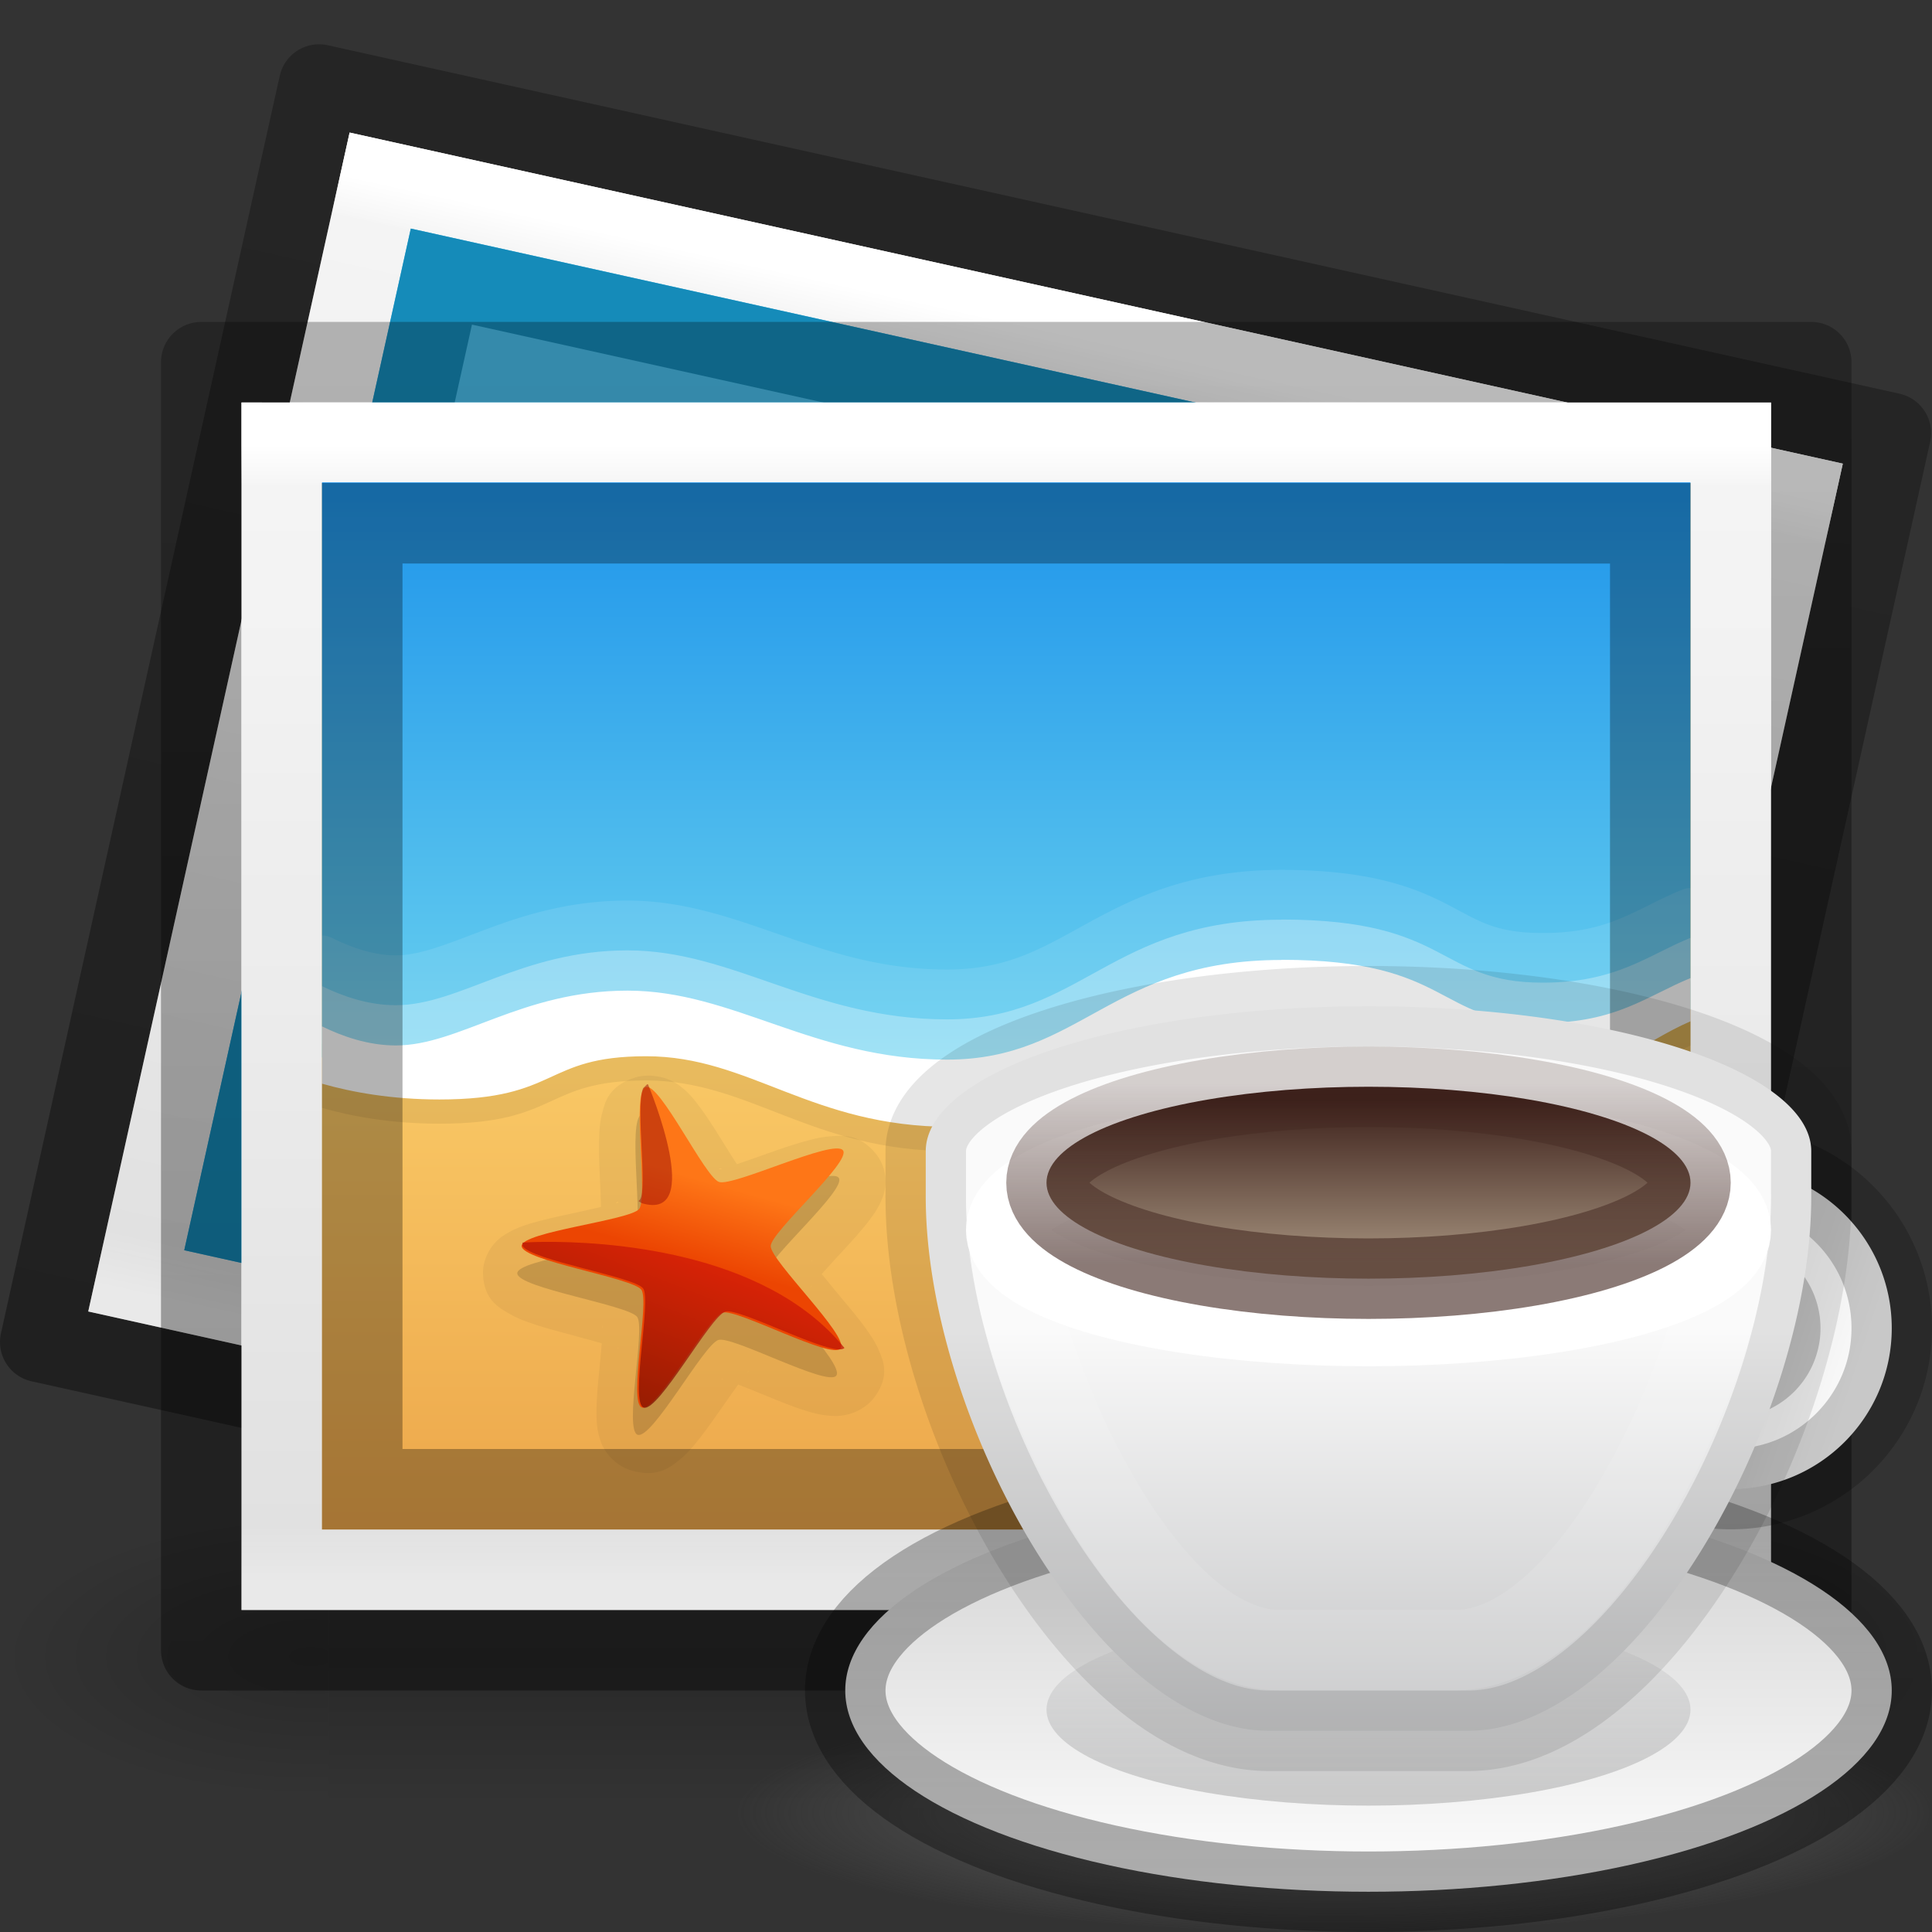 <?xml version="1.0" encoding="UTF-8" standalone="no"?>
<svg
   id="svg3816"
   height="24"
   width="24"
   version="1.1"
   sodipodi:docname="org.xfce.ristretto.svg"
   inkscape:version="1.2.2 (b0a8486541, 2022-12-01)"
   xmlns:inkscape="http://www.inkscape.org/namespaces/inkscape"
   xmlns:sodipodi="http://sodipodi.sourceforge.net/DTD/sodipodi-0.dtd"
   xmlns:xlink="http://www.w3.org/1999/xlink"
   xmlns="http://www.w3.org/2000/svg"
   xmlns:svg="http://www.w3.org/2000/svg"
   xmlns:rdf="http://www.w3.org/1999/02/22-rdf-syntax-ns#"
   xmlns:cc="http://creativecommons.org/ns#"
   xmlns:dc="http://purl.org/dc/elements/1.1/">
  <rect width="100%" height="100%" fill="#333333" stroke="none"/>
  <sodipodi:namedview
     id="namedview75363"
     pagecolor="#ffffff"
     bordercolor="#000000"
     borderopacity="0.25"
     inkscape:showpageshadow="2"
     inkscape:pageopacity="0.0"
     inkscape:pagecheckerboard="0"
     inkscape:deskcolor="#d1d1d1"
     showgrid="false"
     inkscape:zoom="181.01934"
     inkscape:cx="19.718888"
     inkscape:cy="19.263136"
     inkscape:window-width="1278"
     inkscape:window-height="1005"
     inkscape:window-x="640"
     inkscape:window-y="22"
     inkscape:window-maximized="0"
     inkscape:current-layer="svg3816" />
  <defs
     id="defs3818">
    <linearGradient
       id="linearGradient4574-39-1">
      <stop
         offset="0"
         style="stop-color:#7a0f01;stop-opacity:1"
         id="stop4576-75-8" />
      <stop
         offset="1"
         style="stop-color:#d31807;stop-opacity:1"
         id="stop4578-96-3" />
    </linearGradient>
    <linearGradient
       id="linearGradient4470-86-9">
      <stop
         offset="0"
         style="stop-color:#ec4502;stop-opacity:1"
         id="stop4472-0-4" />
      <stop
         offset="1"
         style="stop-color:#fe7617;stop-opacity:1"
         id="stop4474-9-9" />
    </linearGradient>
    <linearGradient
       id="linearGradient3871-6-7">
      <stop
         offset="0"
         style="stop-color:#0b85e9;stop-opacity:1"
         id="stop3873-3-2" />
      <stop
         offset="1"
         style="stop-color:#69d1ef;stop-opacity:1"
         id="stop3875-4-0" />
    </linearGradient>
    <linearGradient
       id="linearGradient3825-5-8-9">
      <stop
         offset="0"
         style="stop-color:#e89c42;stop-opacity:1"
         id="stop3827-2-3-55" />
      <stop
         offset="1"
         style="stop-color:#faca67;stop-opacity:1"
         id="stop3829-5-0-1" />
    </linearGradient>
    <linearGradient
       id="linearGradient3977-7-61">
      <stop
         offset="0"
         style="stop-color:#ffffff;stop-opacity:1"
         id="stop3979-6-49" />
      <stop
         offset="0.036"
         style="stop-color:#ffffff;stop-opacity:0.235"
         id="stop3981-3-78" />
      <stop
         offset="0.951"
         style="stop-color:#ffffff;stop-opacity:0.157"
         id="stop3983-8-86" />
      <stop
         offset="1"
         style="stop-color:#ffffff;stop-opacity:0.392"
         id="stop3985-2-07" />
    </linearGradient>
    <linearGradient
       id="linearGradient3600-9-51">
      <stop
         offset="0"
         style="stop-color:#f4f4f4;stop-opacity:1"
         id="stop3602-0-0" />
      <stop
         offset="1"
         style="stop-color:#dbdbdb;stop-opacity:1"
         id="stop3604-9-04" />
    </linearGradient>
    <linearGradient
       id="linearGradient4623-7-15">
      <stop
         offset="0"
         style="stop-color:#000000;stop-opacity:0.271"
         id="stop4625-3-7" />
      <stop
         offset="1"
         style="stop-color:#000000;stop-opacity:0.368"
         id="stop4627-1-42" />
    </linearGradient>
    <linearGradient
       y2="88.801"
       x2="-175.253"
       y1="113.979"
       x1="-184.924"
       gradientTransform="matrix(0.075,0,0,0.076,21.87,8.858)"
       gradientUnits="userSpaceOnUse"
       id="linearGradient3277"
       xlink:href="#linearGradient4574-39-1" />
    <linearGradient
       gradientTransform="matrix(0.075,0.006,-0.006,0.072,25.005,10.546)"
       y2="75.191"
       x2="-208.497"
       y1="88.75"
       x1="-211.289"
       gradientUnits="userSpaceOnUse"
       id="linearGradient3281"
       xlink:href="#linearGradient4470-86-9" />
    <linearGradient
       y2="38.561"
       x2="-107.456"
       y1="-37.385"
       x1="-107.456"
       gradientTransform="matrix(0.112,0,0,0.119,27.052,8.613)"
       gradientUnits="userSpaceOnUse"
       id="linearGradient3289"
       xlink:href="#linearGradient3871-6-7" />
    <linearGradient
       y2="39.992"
       x2="-96.557"
       y1="110.925"
       x1="-96.557"
       gradientTransform="matrix(0.112,0,0,0.111,27.052,8.433)"
       gradientUnits="userSpaceOnUse"
       id="linearGradient3294"
       xlink:href="#linearGradient3825-5-8-9" />
    <linearGradient
       y2="43"
       x2="24"
       y1="5.564"
       x1="24"
       gradientTransform="matrix(0.486,0,0,0.378,0.824,3.418)"
       gradientUnits="userSpaceOnUse"
       id="linearGradient3297"
       xlink:href="#linearGradient3977-7-61" />
    <linearGradient
       y2="47.013"
       x2="25.132"
       y1="0.985"
       x1="25.132"
       gradientTransform="matrix(0.543,0,0,0.326,-0.529,4.177)"
       gradientUnits="userSpaceOnUse"
       id="linearGradient3300"
       xlink:href="#linearGradient3600-9-51" />
    <linearGradient
       y2="52.888"
       x2="-76.844"
       y1="6.681"
       x1="-76.835"
       gradientTransform="matrix(0.486,2.7191503e-4,9.9659804e-5,0.348,59.86,2.242)"
       gradientUnits="userSpaceOnUse"
       id="linearGradient3303"
       xlink:href="#linearGradient4623-7-15" />
    <linearGradient
       y2="52.888"
       x2="-76.844"
       y1="6.681"
       x1="-76.835"
       gradientTransform="matrix(0.475,0.106,-0.075,0.339,60.452,11.736)"
       gradientUnits="userSpaceOnUse"
       id="linearGradient4202"
       xlink:href="#linearGradient4623-7-15" />
    <linearGradient
       y2="47.013"
       x2="25.132"
       y1="0.985"
       x1="25.132"
       gradientTransform="matrix(0.53,0.117,-0.071,0.318,1.076,0.555)"
       gradientUnits="userSpaceOnUse"
       id="linearGradient4204"
       xlink:href="#linearGradient3600-9-51" />
    <linearGradient
       y2="43"
       x2="24"
       y1="5.564"
       x1="24"
       gradientTransform="matrix(0.475,0.105,-0.082,0.369,2.561,0.107)"
       gradientUnits="userSpaceOnUse"
       id="linearGradient4206"
       xlink:href="#linearGradient3977-7-61" />
    <linearGradient
       gradientTransform="matrix(0.033,0,0,0.015,0.147,14.281)"
       gradientUnits="userSpaceOnUse"
       xlink:href="#linearGradient5048"
       id="linearGradient3028"
       y2="609.505"
       x2="302.857"
       y1="366.648"
       x1="302.857" />
    <linearGradient
       id="linearGradient5048">
      <stop
         offset="0"
         style="stop-color:#000000;stop-opacity:0"
         id="stop5050" />
      <stop
         offset="0.5"
         style="stop-color:#000000;stop-opacity:1"
         id="stop5056" />
      <stop
         offset="1"
         style="stop-color:#000000;stop-opacity:0"
         id="stop5052" />
    </linearGradient>
    <radialGradient
       gradientTransform="matrix(0.033,0,0,0.015,0.154,14.281)"
       gradientUnits="userSpaceOnUse"
       xlink:href="#linearGradient5060"
       id="radialGradient3030"
       fy="486.648"
       fx="605.714"
       r="117.143"
       cy="486.648"
       cx="605.714" />
    <linearGradient
       id="linearGradient5060">
      <stop
         offset="0"
         style="stop-color:#000000;stop-opacity:1"
         id="stop5062" />
      <stop
         offset="1"
         style="stop-color:#000000;stop-opacity:0"
         id="stop5064" />
    </linearGradient>
    <radialGradient
       gradientTransform="matrix(-0.033,0,0,0.015,23.846,14.281)"
       gradientUnits="userSpaceOnUse"
       xlink:href="#linearGradient5060"
       id="radialGradient3032"
       fy="486.648"
       fx="605.714"
       r="117.143"
       cy="486.648"
       cx="605.714" />
    <radialGradient
       xlink:href="#linearGradient3820-7-2"
       id="radialGradient3163-6"
       gradientUnits="userSpaceOnUse"
       gradientTransform="matrix(0.119,0,0,0.024,4.802,18.053)"
       cx="99.157"
       cy="186.171"
       fx="99.157"
       fy="186.171"
       r="62.769" />
    <linearGradient
       id="linearGradient3820-7-2">
      <stop
         id="stop3822-2-6"
         style="stop-color:#3d3d3d;stop-opacity:1"
         offset="0" />
      <stop
         id="stop3864-8-7"
         style="stop-color:#686868;stop-opacity:0.498"
         offset="0.5" />
      <stop
         id="stop3824-1-2"
         style="stop-color:#686868;stop-opacity:0"
         offset="1" />
    </linearGradient>
    <linearGradient
       inkscape:collect="always"
       xlink:href="#linearGradient2090"
       id="linearGradient2092-5"
       x1="85.229"
       y1="101.769"
       x2="85.229"
       y2="125.86"
       gradientUnits="userSpaceOnUse"
       gradientTransform="matrix(0.208,0,0,0.198,-1.385,-1.332)" />
    <linearGradient
       inkscape:collect="always"
       id="linearGradient2090">
      <stop
         style="stop-color:#d4d4d4;stop-opacity:1"
         offset="0"
         id="stop2086" />
      <stop
         style="stop-color:#ffffff;stop-opacity:1;"
         offset="1"
         id="stop2088" />
    </linearGradient>
    <linearGradient
       inkscape:collect="always"
       xlink:href="#linearGradient4574-3"
       id="linearGradient4576-9"
       x1="99.868"
       y1="100.654"
       x2="99.89"
       y2="123.162"
       gradientUnits="userSpaceOnUse"
       gradientTransform="matrix(0.208,0,0,0.217,-1.385,-3.291)" />
    <linearGradient
       inkscape:collect="always"
       id="linearGradient4574-3">
      <stop
         style="stop-color:#000000;stop-opacity:0.26;"
         offset="0"
         id="stop4570" />
      <stop
         style="stop-color:#000000;stop-opacity:0.32;"
         offset="1"
         id="stop4572" />
    </linearGradient>
    <linearGradient
       inkscape:collect="always"
       xlink:href="#linearGradient4851"
       id="linearGradient4843-7"
       gradientUnits="userSpaceOnUse"
       gradientTransform="matrix(0.128,0,0,0.094,5.686,10.594)"
       x1="85.229"
       y1="101.769"
       x2="85.229"
       y2="125.86" />
    <linearGradient
       inkscape:collect="always"
       id="linearGradient4851">
      <stop
         style="stop-color:#abacae;stop-opacity:0;"
         offset="0"
         id="stop4847" />
      <stop
         style="stop-color:#cacaca;stop-opacity:1;"
         offset="1"
         id="stop4849" />
    </linearGradient>
    <linearGradient
       inkscape:collect="always"
       xlink:href="#linearGradient13504"
       id="linearGradient19598-6"
       x1="114.525"
       y1="101.352"
       x2="105.688"
       y2="98.404"
       gradientUnits="userSpaceOnUse"
       gradientTransform="matrix(0.308,0,0,0.307,-12.192,-14.096)" />
    <linearGradient
       inkscape:collect="always"
       id="linearGradient13504">
      <stop
         style="stop-color:#fafafa;stop-opacity:1"
         offset="0"
         id="stop13500" />
      <stop
         style="stop-color:#d4d4d4;stop-opacity:1"
         offset="1"
         id="stop13502" />
    </linearGradient>
    <linearGradient
       inkscape:collect="always"
       xlink:href="#linearGradient34174"
       id="linearGradient14213-2"
       gradientUnits="userSpaceOnUse"
       x1="92.661"
       y1="100.003"
       x2="92.661"
       y2="125.121"
       gradientTransform="matrix(0.305,0,0,0.3,-9.864,-13.556)" />
    <linearGradient
       inkscape:collect="always"
       id="linearGradient34174">
      <stop
         style="stop-color:#fafafa;stop-opacity:1"
         offset="0"
         id="stop34170" />
      <stop
         style="stop-color:#abacae;stop-opacity:1"
         offset="1"
         id="stop34172" />
    </linearGradient>
    <linearGradient
       inkscape:collect="always"
       xlink:href="#linearGradient7531"
       id="linearGradient7533-8"
       x1="81.516"
       y1="87.023"
       x2="81.516"
       y2="92.846"
       gradientUnits="userSpaceOnUse"
       gradientTransform="matrix(0.254,0,0,0.343,-5.301,-16.179)" />
    <linearGradient
       inkscape:collect="always"
       id="linearGradient7531">
      <stop
         style="stop-color:#3d211b;stop-opacity:1"
         offset="0"
         id="stop7527" />
      <stop
         style="stop-color:#a3907c;stop-opacity:1"
         offset="1"
         id="stop7529" />
    </linearGradient>
    <linearGradient
       inkscape:collect="always"
       xlink:href="#linearGradient8770"
       id="linearGradient8772-2"
       x1="95.591"
       y1="86.393"
       x2="95.591"
       y2="92.963"
       gradientUnits="userSpaceOnUse"
       gradientTransform="matrix(0.254,0,0,0.343,-5.301,-16.179)" />
    <linearGradient
       inkscape:collect="always"
       id="linearGradient8770">
      <stop
         style="stop-color:#3d211b;stop-opacity:0.2;"
         offset="0"
         id="stop8766" />
      <stop
         style="stop-color:#3d211b;stop-opacity:0.6;"
         offset="1"
         id="stop8768" />
    </linearGradient>
  </defs>
  <g
     id="g4219"
     style="opacity:0.2"
     transform="translate(0,-1)">
    <rect
       width="15.835"
       height="3.673"
       x="4.083"
       y="19.827"
       id="rect4173-4"
       style="display:inline;overflow:visible;visibility:visible;opacity:1;fill:url(#linearGradient3028);fill-opacity:1;fill-rule:nonzero;stroke:none;stroke-width:104.962;stroke-miterlimit:4;stroke-dasharray:none;marker:none" />
    <path
       d="m 19.917,19.827 c 0,0 0,3.673 0,3.673 1.689,0.007 4.083,-0.823 4.083,-1.837 0,-1.014 -1.885,-1.836 -4.083,-1.836 z"
       id="path5058-9"
       style="display:inline;overflow:visible;visibility:visible;opacity:1;fill:url(#radialGradient3030);fill-opacity:1;fill-rule:nonzero;stroke:none;stroke-width:104.962;stroke-miterlimit:4;stroke-dasharray:none;marker:none" />
    <path
       d="m 4.083,19.827 c 0,0 0,3.673 0,3.673 C 2.394,23.507 7.845175e-6,22.677 7.845175e-6,21.663 7.845175e-6,20.649 1.885,19.827 4.083,19.827 Z"
       id="path5018-53"
       style="display:inline;overflow:visible;visibility:visible;opacity:1;fill:url(#radialGradient3032);fill-opacity:1;fill-rule:nonzero;stroke:none;stroke-width:104.962;stroke-miterlimit:4;stroke-dasharray:none;marker:none" />
  </g>
  <g
     transform="translate(0,-0.475)"
     id="g4195">
    <path
       d="M 20.026,21.475 0.5,17.146 3.963,1.525 23.489,5.854 Z"
       id="path4151"
       style="color:#000000;display:inline;overflow:visible;visibility:visible;fill:none;stroke:url(#linearGradient4202);stroke-width:1;stroke-linecap:butt;stroke-linejoin:round;stroke-miterlimit:4;stroke-dasharray:none;stroke-dashoffset:0;stroke-opacity:1;marker:none;enable-background:accumulate" />
    <path
       d="M 4.343,2.122 C 8.594,3.064 22.892,6.235 22.892,6.235 l -3.246,14.644 c 0,0 -12.366,-2.742 -18.55,-4.112 C 2.179,11.885 3.261,7.003 4.343,2.122 Z"
       id="path4153"
       style="display:inline;fill:url(#linearGradient4204);fill-opacity:1;stroke:none" />
    <path
       d="M 19.266,20.282 1.693,16.386 4.723,2.718 22.296,6.614 Z"
       id="path4155"
       style="fill:none;stroke:url(#linearGradient4206);stroke-width:1;stroke-linecap:round;stroke-linejoin:miter;stroke-miterlimit:4;stroke-dasharray:none;stroke-dashoffset:0;stroke-opacity:1" />
    <path
       d="M 5.103,3.314 2.289,16.006 18.886,19.686 21.7,6.994 Z"
       id="path4157"
       style="color:#000000;display:inline;overflow:visible;visibility:visible;fill:#49bdea;fill-opacity:1;fill-rule:nonzero;stroke:none;stroke-width:10;marker:none;enable-background:accumulate" />
    <path
       d="M 5.483,3.911 C 9.062,4.704 21.103,7.374 21.103,7.374 l -2.597,11.715 c 0,0 -10.414,-2.309 -15.621,-3.463 C 3.751,11.721 4.617,7.816 5.483,3.911 Z"
       id="path4171"
       style="color:#000000;display:inline;overflow:visible;visibility:visible;fill:none;stroke:#158bb9;stroke-width:1;stroke-linecap:butt;stroke-linejoin:miter;stroke-miterlimit:4;stroke-dasharray:none;stroke-dashoffset:0;stroke-opacity:1;marker:none;enable-background:accumulate" />
  </g>
  <path
     d="M 22.5,20.5 H 2.5 V 4.499 H 22.5 Z"
     id="rect6741-1-2-0-3"
     style="color:#000000;display:inline;overflow:visible;visibility:visible;fill:none;stroke:url(#linearGradient3303);stroke-width:1;stroke-linecap:butt;stroke-linejoin:round;stroke-miterlimit:4;stroke-dasharray:none;stroke-dashoffset:0;stroke-opacity:1;marker:none;enable-background:accumulate" />
  <path
     d="m 3,5 c 4.354,0 19,9.375e-4 19,9.375e-4 l 2.4e-5,14.999 c 0,0 -12.667,0 -19,0 0,-5 0,-10 0,-15 z"
     id="path4160-9-1"
     style="display:inline;fill:url(#linearGradient3300);fill-opacity:1;stroke:none" />
  <path
     d="M 21.5,19.5 H 3.5 V 5.5 H 21.5 Z"
     id="rect6741-1-2-1"
     style="fill:none;stroke:url(#linearGradient3297);stroke-width:1;stroke-linecap:round;stroke-linejoin:miter;stroke-miterlimit:4;stroke-dasharray:none;stroke-dashoffset:0;stroke-opacity:1" />
  <path
     d="M 4,6 V 19 H 21 V 6 Z"
     id="rect3055-2-9-1"
     style="color:#000000;display:inline;overflow:visible;visibility:visible;fill:url(#linearGradient3294);fill-opacity:1;fill-rule:nonzero;stroke:none;stroke-width:10;marker:none;enable-background:accumulate" />
  <path
     d="m 8.108,13.363 c -0.073,-0.005 -0.155,9.6e-5 -0.237,0.028 -0.322,0.109 -0.359,0.322 -0.387,0.425 -0.029,0.103 -0.035,0.182 -0.039,0.267 -0.009,0.168 -0.002,0.345 0.006,0.522 0.007,0.145 0.012,0.274 0.015,0.388 -0.111,0.026 -0.233,0.053 -0.374,0.084 -0.177,0.038 -0.355,0.076 -0.52,0.127 -0.082,0.026 -0.16,0.052 -0.258,0.108 -0.049,0.028 -0.106,0.061 -0.172,0.135 -0.066,0.073 -0.146,0.211 -0.142,0.378 0.009,0.325 0.21,0.424 0.304,0.481 0.094,0.058 0.17,0.087 0.252,0.117 0.166,0.06 0.348,0.109 0.528,0.156 0.148,0.039 0.277,0.076 0.392,0.108 -0.009,0.108 -0.021,0.228 -0.034,0.364 -0.017,0.172 -0.033,0.343 -0.032,0.508 4.358e-4,0.083 0.002,0.161 0.028,0.267 0.013,0.053 0.03,0.114 0.083,0.197 0.053,0.083 0.163,0.2 0.332,0.247 0.328,0.092 0.489,-0.058 0.575,-0.125 0.087,-0.067 0.14,-0.129 0.196,-0.195 0.111,-0.131 0.215,-0.281 0.318,-0.428 0.085,-0.121 0.16,-0.229 0.228,-0.323 0.106,0.041 0.222,0.088 0.355,0.143 0.166,0.068 0.334,0.137 0.499,0.187 0.083,0.025 0.16,0.047 0.274,0.057 0.057,0.005 0.125,0.009 0.224,-0.013 0.099,-0.022 0.248,-0.088 0.347,-0.225 0.193,-0.268 0.094,-0.463 0.053,-0.562 -0.04,-0.099 -0.085,-0.165 -0.133,-0.236 -0.097,-0.141 -0.215,-0.281 -0.331,-0.419 -0.095,-0.114 -0.177,-0.214 -0.25,-0.305 0.074,-0.083 0.156,-0.173 0.252,-0.277 0.119,-0.129 0.24,-0.259 0.341,-0.393 0.051,-0.067 0.098,-0.132 0.143,-0.232 0.022,-0.05 0.047,-0.109 0.055,-0.206 0.008,-0.096 -0.011,-0.253 -0.118,-0.385 -0.208,-0.258 -0.432,-0.225 -0.543,-0.219 -0.111,0.006 -0.193,0.025 -0.278,0.047 -0.171,0.044 -0.349,0.105 -0.523,0.167 -0.144,0.051 -0.27,0.096 -0.383,0.134 -0.06,-0.092 -0.125,-0.196 -0.198,-0.314 -0.092,-0.148 -0.185,-0.296 -0.288,-0.429 -0.051,-0.066 -0.098,-0.129 -0.185,-0.2 -0.043,-0.036 -0.096,-0.077 -0.19,-0.114 -0.047,-0.019 -0.112,-0.035 -0.185,-0.041 z m 0.841,1.151 c 0.003,-3.58e-4 0.017,0.004 0.021,0.004 -0.006,0.002 -0.023,0.006 -0.026,0.007 -0.008,0.002 -0.015,-0.008 0.006,-0.011 z m 0.307,0.099 c 0.026,0.02 0.024,0.029 0.019,0.024 -0.002,-0.003 -0.014,-0.018 -0.019,-0.024 z m -1.593,0.32 c 0.021,-0.009 0.022,0.003 0.016,0.006 -0.003,0.001 -0.023,0.006 -0.031,0.009 0.003,-0.002 0.013,-0.013 0.015,-0.014 z m -0.198,0.243 c -3.811e-4,0.006 4.039e-4,0.023 2.04e-5,0.027 -0.001,0.009 -0.009,0.002 -2.04e-5,-0.027 z m 2.613,0.48 c -0.005,-0.008 0.006,-0.006 0.017,0.021 -0.004,-0.005 -0.015,-0.018 -0.017,-0.021 z m 0.008,0.31 c -0.012,0.029 -0.023,0.032 -0.018,0.025 0.002,-0.003 0.014,-0.019 0.018,-0.025 z m -2.601,0.506 c 2.138e-4,0.004 -4.271e-4,0.023 -3.604e-4,0.031 -0.008,-0.031 -1.219e-4,-0.039 3.604e-4,-0.031 z m 0.174,0.268 c 0.006,0.002 0.022,0.007 0.025,0.009 0.009,0.004 0.001,0.009 -0.025,-0.009 z m 1.64,0.29 c 0.006,-0.007 0.007,0.004 -0.018,0.023 0.005,-0.005 0.016,-0.02 0.018,-0.023 z m -0.338,0.095 c 0.004,9.19e-4 0.023,0.009 0.032,0.011 -0.033,-0.002 -0.039,-0.013 -0.032,-0.011 z"
     id="path5297"
     style="color:#000000;display:inline;overflow:visible;visibility:visible;opacity:0.05;fill:#000000;fill-opacity:1;fill-rule:nonzero;stroke:none;stroke-width:44.37;marker:none;enable-background:accumulate" />
  <path
     d="m 4,5.999 v 7.764 c 0.38,0.108 0.872,0.196 1.459,0.196 1.495,0 1.282,-0.537 2.569,-0.537 1.287,0 2.046,0.877 3.786,0.877 2.156,0 2.651,-1.414 4.356,-1.414 1.332,0 1.432,0.774 2.898,0.774 0.99,0 1.319,-0.407 1.932,-0.671 V 5.999 Z"
     id="rect3055-2-6-9-0-6"
     style="color:#000000;display:inline;overflow:visible;visibility:visible;opacity:0.07;fill:#000000;fill-opacity:1;fill-rule:nonzero;stroke:none;stroke-width:10;marker:none;enable-background:accumulate" />
  <path
     d="m 4,5.992 v 7.144 c 0.252,0.124 0.572,0.237 0.918,0.237 0.789,0 1.561,-0.681 2.878,-0.681 1.318,0 2.309,0.857 3.97,0.857 1.661,0 2.035,-1.238 4.153,-1.238 2.118,0 1.919,0.784 3.245,0.784 0.914,0 1.304,-0.341 1.835,-0.557 V 5.992 Z"
     id="path3867-3-5-3"
     style="fill:url(#linearGradient3289);fill-opacity:1;stroke:none" />
  <path
     d="m 15.919,10.806 c -1.113,0 -1.813,0.337 -2.386,0.65 -0.573,0.313 -1.005,0.588 -1.768,0.588 -0.783,0 -1.402,-0.2 -2.019,-0.413 -0.616,-0.213 -1.233,-0.444 -1.951,-0.444 -0.706,0 -1.274,0.177 -1.739,0.351 -0.465,0.173 -0.824,0.33 -1.14,0.33 -0.286,0 -0.564,-0.104 -0.792,-0.217 A 0.294,0.314 0 0 0 4,11.621 v 1.352 c 0.391,0.105 0.882,0.186 1.459,0.186 0.781,0 1.178,-0.152 1.478,-0.289 0.3,-0.137 0.486,-0.248 1.091,-0.248 0.581,0 1.049,0.202 1.623,0.423 0.574,0.222 1.247,0.454 2.164,0.454 1.138,0 1.879,-0.386 2.492,-0.743 0.613,-0.357 1.087,-0.671 1.864,-0.671 0.613,0 0.897,0.166 1.275,0.361 0.378,0.195 0.841,0.413 1.623,0.413 0.995,0 1.431,-0.394 1.932,-0.64 v -1.187 a 0.294,0.314 0 0 0 -0.106,0.021 c -0.583,0.237 -0.884,0.537 -1.729,0.537 -0.609,0 -0.799,-0.156 -1.198,-0.361 -0.399,-0.205 -0.955,-0.423 -2.048,-0.423 z"
     id="path4213-1-6"
     style="color:#000000;display:inline;overflow:visible;visibility:visible;opacity:0.1;fill:#ffffff;fill-opacity:1;fill-rule:nonzero;stroke:none;stroke-width:10;marker:none;enable-background:accumulate" />
  <path
     d="m 15.919,11.425 c -2.118,0 -2.492,1.238 -4.153,1.238 -1.661,0 -2.652,-0.857 -3.97,-0.857 -1.318,0 -2.089,0.681 -2.878,0.681 -0.346,0 -0.665,-0.113 -0.918,-0.237 v 0.712 c 0.38,0.108 0.872,0.196 1.459,0.196 1.495,0 1.282,-0.537 2.569,-0.537 1.287,0 2.046,0.877 3.786,0.877 2.156,0 2.651,-1.414 4.356,-1.414 1.332,0 1.432,0.774 2.898,0.774 0.99,0 1.319,-0.407 1.932,-0.671 v -0.537 c -0.531,0.216 -0.922,0.557 -1.835,0.557 -1.326,0 -1.127,-0.784 -3.245,-0.784 z"
     id="rect3055-2-6-94-0-7"
     style="color:#000000;display:inline;overflow:visible;visibility:visible;opacity:0.3;fill:#ffffff;fill-opacity:1;fill-rule:nonzero;stroke:none;stroke-width:10;marker:none;enable-background:accumulate" />
  <path
     d="m 15.919,11.925 c -2.118,0 -2.492,1.238 -4.153,1.238 -1.661,0 -2.652,-0.857 -3.97,-0.857 -1.318,0 -2.089,0.681 -2.878,0.681 -0.346,0 -0.665,-0.113 -0.918,-0.237 v 0.712 c 0.38,0.108 0.872,0.196 1.459,0.196 1.495,0 1.282,-0.537 2.569,-0.537 1.287,0 2.046,0.877 3.786,0.877 2.156,0 2.651,-1.414 4.356,-1.414 1.332,0 1.432,0.774 2.898,0.774 0.99,0 1.319,-0.407 1.932,-0.671 v -0.537 c -0.531,0.216 -0.922,0.557 -1.835,0.557 -1.326,0 -1.127,-0.784 -3.245,-0.784 z"
     id="rect3055-2-6-8-5"
     style="color:#000000;display:inline;overflow:visible;visibility:visible;fill:#ffffff;fill-opacity:1;fill-rule:nonzero;stroke:none;stroke-width:10;marker:none;enable-background:accumulate" />
  <path
     d="m 4.5,6.5 c 3.666,0 16,7.556e-4 16,7.556e-4 L 20.5,18.5 c 0,0 -10.667,0 -16,0 0,-4 0,-8 0,-12 z"
     id="path4160-62-8"
     style="color:#000000;display:inline;overflow:visible;visibility:visible;opacity:0.3;fill:none;stroke:#000000;stroke-width:1;stroke-linecap:butt;stroke-linejoin:miter;stroke-miterlimit:4;stroke-dasharray:none;stroke-dashoffset:0;stroke-opacity:1;marker:none;enable-background:accumulate" />
  <path
     d="m 7.97,13.845 c -0.18,0.061 0.03,1.368 -0.084,1.514 -0.11,0.141 -1.464,0.284 -1.46,0.459 0.005,0.182 1.378,0.393 1.489,0.541 0.107,0.143 -0.169,1.415 0.008,1.465 0.183,0.052 0.82,-1.124 1.002,-1.179 0.176,-0.052 1.36,0.587 1.464,0.443 0.108,-0.15 -0.87,-1.087 -0.868,-1.269 0.002,-0.176 1.009,-1.05 0.897,-1.189 -0.116,-0.144 -1.358,0.451 -1.539,0.393 -0.175,-0.056 -0.735,-1.236 -0.909,-1.177 z"
     id="path5640-3"
     style="color:#000000;display:inline;overflow:visible;visibility:visible;opacity:0.15;fill:#000000;fill-opacity:1;fill-rule:nonzero;stroke:none;stroke-width:44.37;marker:none;enable-background:accumulate" />
  <path
     d="m 8.022,13.504 c 0.174,-0.059 0.736,1.123 0.911,1.179 0.181,0.058 1.422,-0.538 1.538,-0.394 0.112,0.139 -0.895,1.014 -0.897,1.19 -0.002,0.182 0.977,1.121 0.868,1.271 -0.105,0.145 -1.289,-0.496 -1.465,-0.444 -0.182,0.054 -0.818,1.231 -1.001,1.179 -0.177,-0.05 0.098,-1.321 -0.009,-1.464 -0.111,-0.148 -1.482,-0.36 -1.487,-0.542 -0.005,-0.176 1.35,-0.32 1.46,-0.461 0.114,-0.146 -0.098,-1.453 0.082,-1.514 z"
     id="path4468-6"
     style="color:#000000;display:inline;overflow:visible;visibility:visible;fill:url(#linearGradient3281);fill-opacity:1;stroke:none;stroke-width:10;marker:none;enable-background:accumulate" />
  <path
     d="m 8.039,13.47 -0.048,0.046 c -3.44e-4,0.001 -0.002,0.001 -0.002,0.002 -0.097,0.234 0.058,1.259 -0.039,1.384 -0.004,0.005 -0.01,0.012 -0.018,0.018 l 0.039,0.026 c 0.79,0.237 0.099,-1.428 0.079,-1.475 -0.004,-6.98e-4 -0.007,-0.003 -0.011,-0.002 z"
     id="path4480-14"
     style="opacity:0.5;fill:#9d0f06;fill-opacity:1;stroke:none" />
  <path
     d="m 6.754,15.427 c -0.166,0.002 -0.263,0.009 -0.263,0.009 v 0.002 0.038 c 0.098,0.179 1.39,0.384 1.498,0.529 0.108,0.145 -0.17,1.431 0.009,1.481 0.185,0.052 0.828,-1.138 1.013,-1.193 0.177,-0.053 1.361,0.587 1.479,0.451 l -0.002,-0.002 C 9.491,15.519 7.475,15.421 6.754,15.427 Z"
     id="path4517-2"
     style="opacity:0.75;fill:url(#linearGradient3277);fill-opacity:1;stroke:none" />
  <path
     style="fill:url(#radialGradient3163-6);fill-opacity:1;stroke:none;stroke-width:1"
     id="path3818-0-5-0-3"
     d="m 23.995,22.5 a 7.44,1.499 0 1 1 -14.88,0 7.44,1.499 0 1 1 14.88,0 z" />
  <ellipse
     style="fill:url(#linearGradient2092-5);fill-opacity:1;stroke:url(#linearGradient4576-9);stroke-width:1;stroke-linejoin:round;stroke-opacity:1;stop-color:#000000"
     id="path623-7"
     cx="17"
     cy="21"
     rx="6.5"
     ry="2.5" />
  <ellipse
     style="fill:url(#linearGradient4843-7);fill-opacity:1;stroke:none;stroke-width:1;stroke-linejoin:round;stroke-opacity:1;stop-color:#000000"
     id="ellipse4841-5"
     cx="17"
     cy="21.238"
     rx="4"
     ry="1.192" />
  <path
     id="path6860-2"
     style="fill:url(#linearGradient19598-6);fill-opacity:1;stroke:#000000;stroke-width:1;stroke-linejoin:round;stroke-opacity:0.2;stop-color:#000000"
     d="M 21.5,14.5 C 20.395,14.5 19.5,15.395 19.5,16.499 c 0,1.104 0.895,1.999 2,1.999 1.105,0 2,-0.895 2,-1.999 C 23.5,15.395 22.605,14.5 21.5,14.5 Z m 0,1.384 a 0.615,0.615 0 0 1 0.615,0.615 0.615,0.615 0 0 1 -0.615,0.615 0.615,0.615 0 0 1 -0.615,-0.615 0.615,0.615 0 0 1 0.615,-0.615 z" />
  <path
     id="path14209-2"
     style="fill:url(#linearGradient14213-2);fill-opacity:1;stroke:#000000;stroke-width:1;stroke-linejoin:round;stroke-opacity:0.1;stop-color:#000000"
     d="M 17,12.5 A 5.5,1.8 0 0 0 11.5,14.3 v 0.528 c -0.019,2.764 2.144,6.672 4.257,6.672 h 1.243 1.243 c 2.112,0 4.273,-3.904 4.257,-6.668 V 14.3 a 5.5,1.8 0 0 0 -5.5,-1.8 z" />
  <ellipse
     style="fill:none;fill-opacity:1;stroke:#ffffff;stroke-width:1;stroke-linejoin:round;stroke-opacity:1;stop-color:#000000"
     id="ellipse45236-8"
     cx="17"
     cy="15.28"
     rx="4.5"
     ry="1.192" />
  <path
     id="path45478-9"
     style="fill:none;fill-opacity:1;stroke:#ffffff;stroke-width:1;stroke-linejoin:round;stroke-opacity:0.1;stop-color:#000000"
     d="m 17,13.5 c -2.485,0 -4.5,0.627 -4.5,1.4 v 0.198 c 0,1.542 1.612,5.402 3.403,5.402 h 1.097 1.072 c 1.823,0 3.428,-3.925 3.428,-5.398 v -0.202 c 0,-0.773 -2.015,-1.4 -4.5,-1.4 z"
     sodipodi:nodetypes="sscscccss" />
  <ellipse
     style="fill:url(#linearGradient7533-8);fill-opacity:1;stroke:url(#linearGradient8772-2);stroke-width:1;stroke-linejoin:round;stroke-opacity:1;stop-color:#000000"
     id="ellipse5492-7"
     cx="17"
     cy="14.692"
     rx="4"
     ry="1.192" />
</svg>
